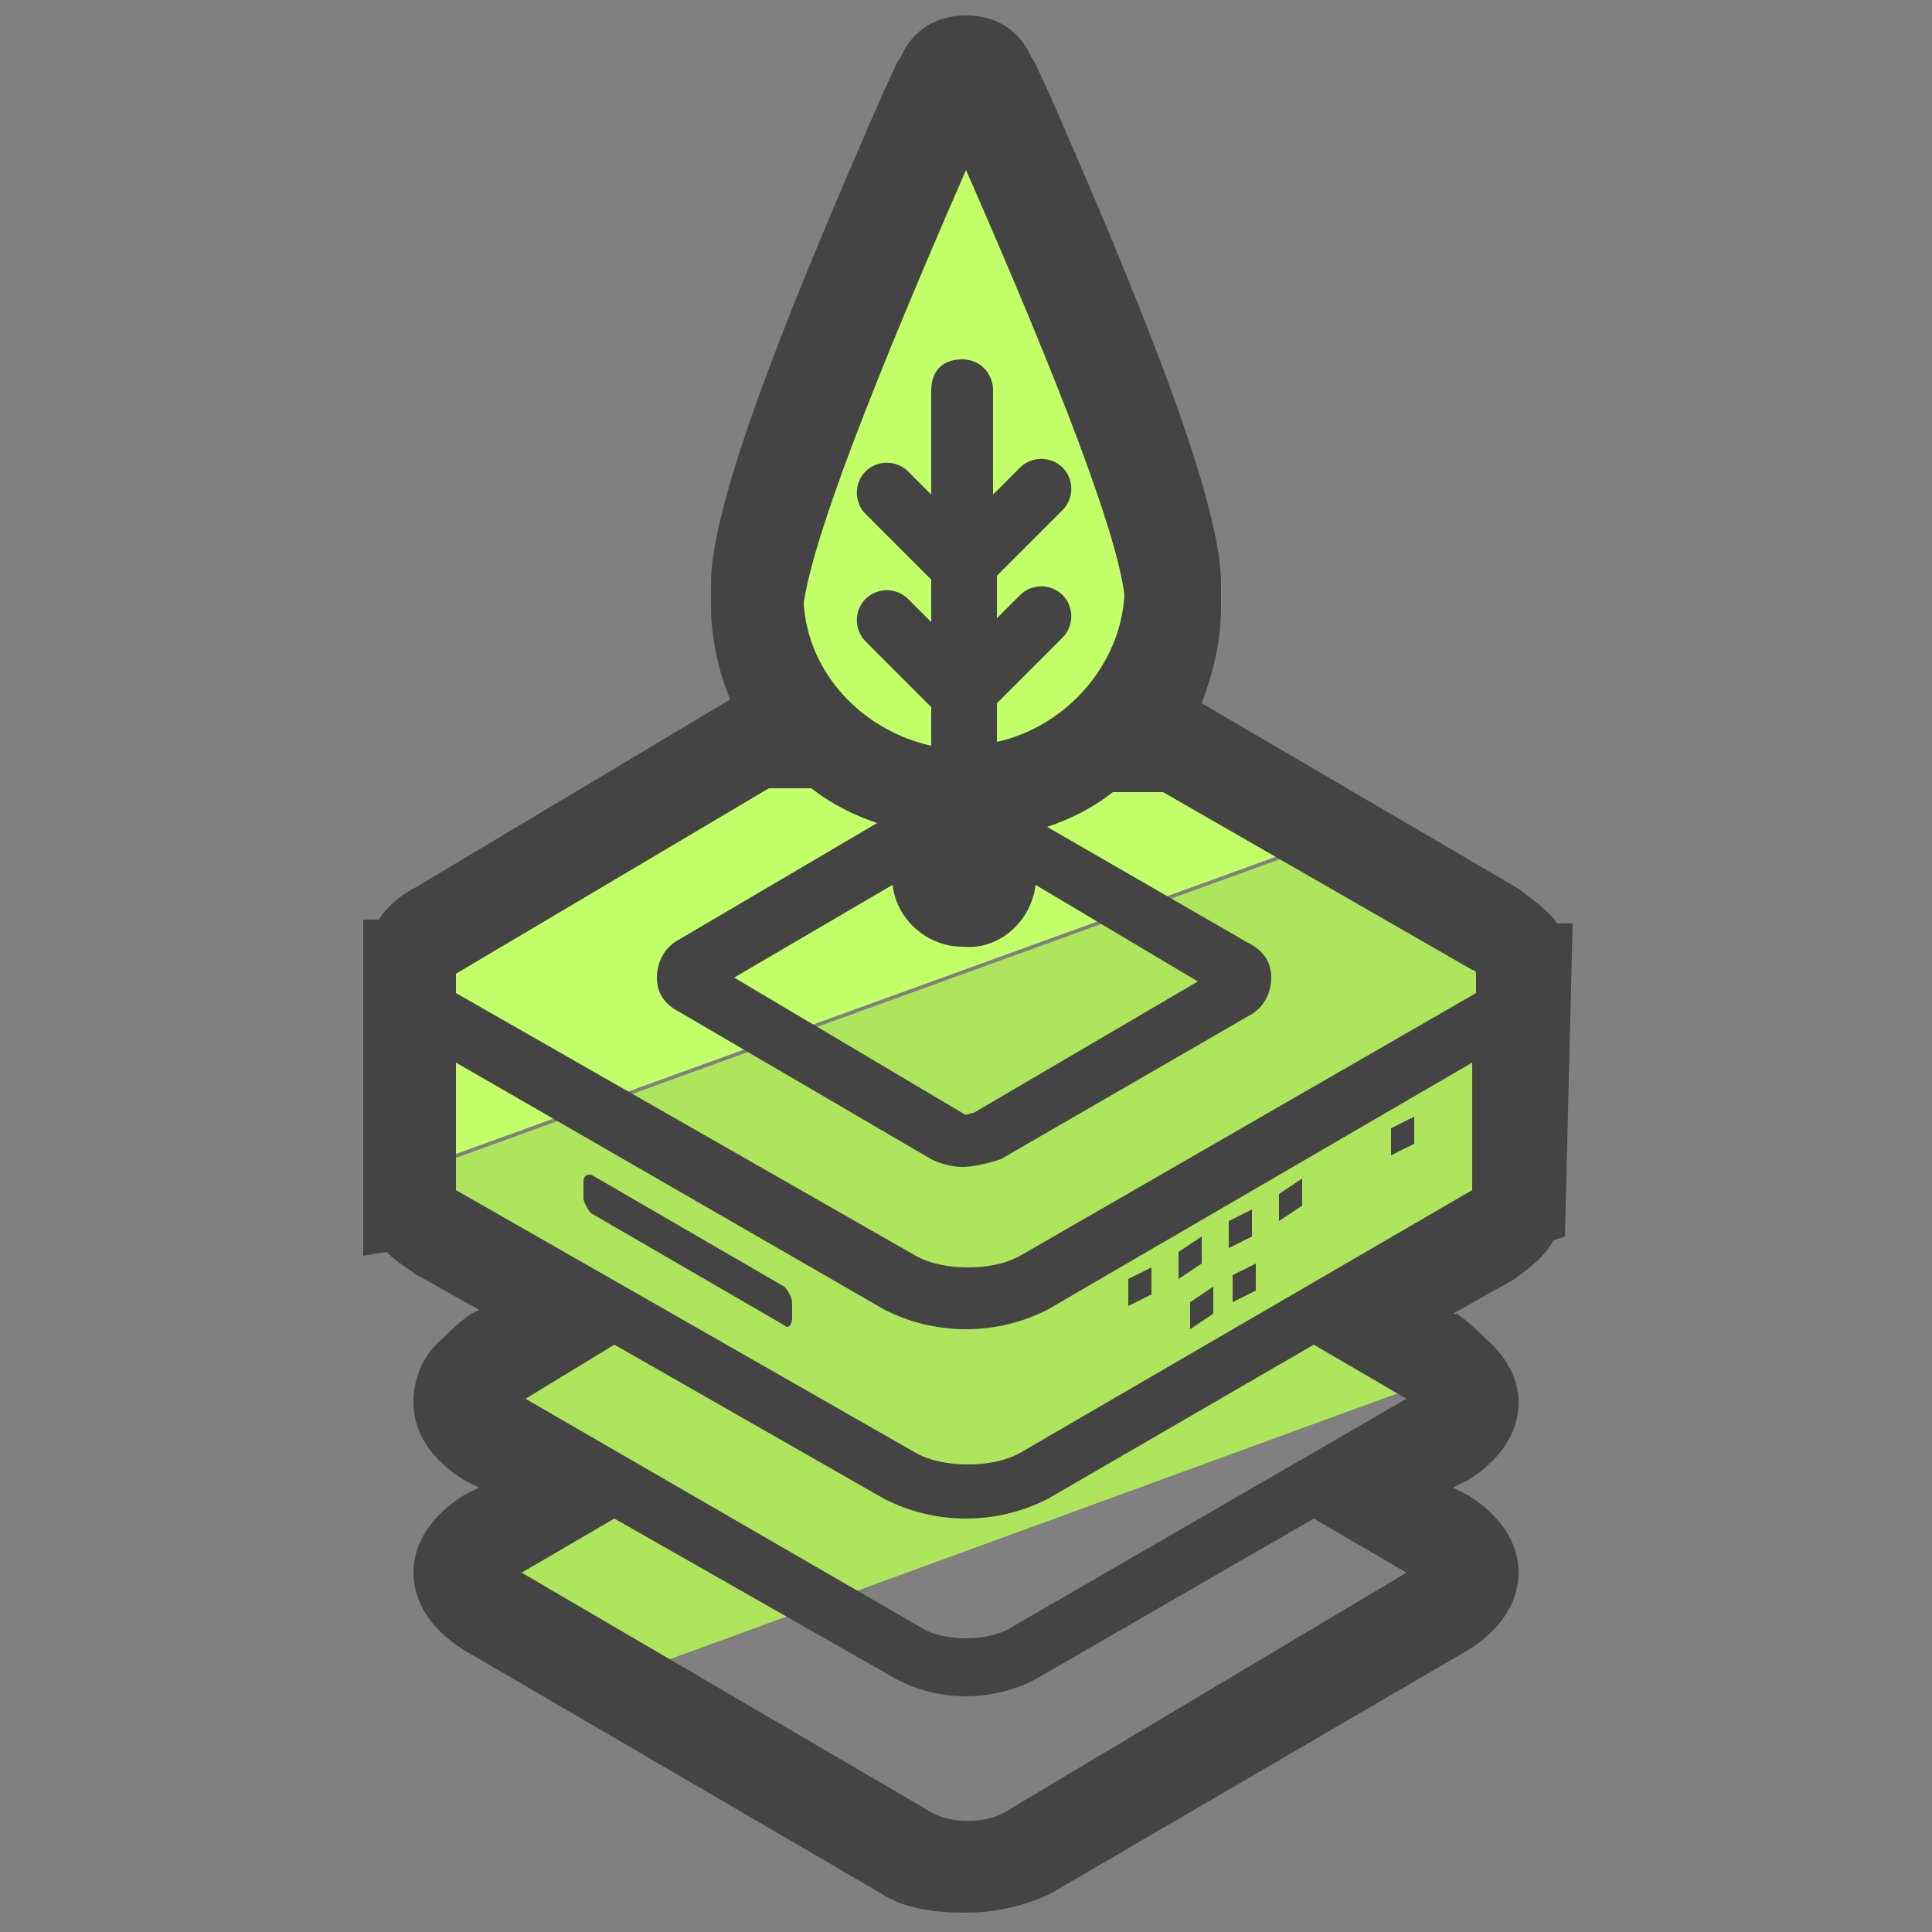 <svg xmlns="http://www.w3.org/2000/svg" id="Layer_1" x="0" y="0" version="1.1" viewBox="0 0 50 50" xml:space="preserve"><rect x="0" y="0" width="50" height="50" fill="#808080" stroke="none"/><style>.st2{fill:#444}</style><path fill="#c3ff68" d="M30.5 19.2H29c.8-1 1.3-2.2 1.3-3.5 0-2.7-4.3-12.1-4.8-13.2-.2-.5-.9-.5-1.1 0-.4 1.1-4.7 10.5-4.7 13.2 0 1.3.5 2.5 1.3 3.5h-1.3L11.3 24c-.5.3-.7.6-.7 1v5.3l24-8.7-4.1-2.4z"/><path fill="#afe55d" d="M37.4 35.3L35.1 34l3.6-2.1c.5-.3.7-.6.7-1v-5.8c0-.4-.2-.8-.7-1l-4.1-2.4-24 8.7v.5c0 .4.2.7.7 1l3.6 2.1-2.3 1.4c-.9.5-.9 1.3 0 1.8l2.2 1.3-2.2 1.3c-.9.5-.9 1.3 0 1.8l3.2 1.9 21.9-8c-.1-.1-.2-.1-.3-.2z"/><path d="M20.3 34.3l-5-2.9c-.1-.1-.2-.3-.2-.4v-.4c0-.2.1-.2.2-.2l5 2.9c.1.1.2.3.2.4v.4c0 .2-.1.3-.2.2zm9.5-.8l-.6.3v-.7l.6-.3zm1.3-.8l-.6.4v-.7l.6-.4zm1.3-.7l-.6.3v-.7l.6-.3zm-1 2l-.6.4v-.7l.6-.4zm1.1-.6l-.6.3V33l.6-.3zm4.1-3.8l-.6.3v-.7l.6-.3zm-2.9 1.6l-.6.4v-.7l.6-.4z" class="st2"/><path d="M40.7 23.9h-.4c-.2-.3-.6-.6-1-.9l-8.2-4.8c.3-.8.5-1.6.5-2.5v-.6c0-2.3-2.4-8-4.5-12.8-.2-.4-.3-.7-.4-.8C26.4.8 25.8.4 25 .4c-.8 0-1.4.4-1.7 1.1-.1.1-.2.4-.4.8-2.1 4.8-4.5 10.5-4.5 12.8v.6c0 .8.2 1.7.5 2.4L10.7 23c-.4.2-.7.5-.9.8h-.4v8.7l.6-.1c.2.2.5.4.8.6l1.6.9-.2.1c-.3.2-.5.4-.7.6-.5.4-.8 1-.8 1.7 0 .8.5 1.5 1.3 2l.4.2-.4.2c-.8.5-1.3 1.2-1.3 2s.5 1.5 1.3 2L22.8 49c.6.4 1.4.5 2.2.5.8 0 1.6-.2 2.2-.5L38 42.7c.8-.5 1.3-1.2 1.3-2s-.5-1.5-1.3-2l-.4-.2.4-.2c.8-.5 1.3-1.2 1.3-2 0-.6-.3-1.2-.9-1.7-.2-.2-.4-.4-.7-.6h-.1l1.6-.9c.4-.3.8-.6 1-1l.3-.1.2-8.1zM25 4.4c2.5 5.7 3.9 9.4 4.1 11-.1 1.8-1.5 3.4-3.3 3.8v-1l1.7-1.7c.3-.3.3-.8 0-1.1s-.8-.3-1.1 0l-.6.6v-1.1l1.7-1.7c.3-.3.3-.8 0-1.1s-.8-.3-1.1 0l-.7.7v-2.7c0-.4-.3-.8-.8-.8s-.8.3-.8.8v2.7l-.6-.6c-.3-.3-.8-.3-1.1 0s-.3.8 0 1.1l1.7 1.7v1.1l-.6-.6c-.3-.3-.8-.3-1.1 0s-.3.8 0 1.1l1.7 1.7v1c-1.8-.4-3.2-1.9-3.3-3.7.2-1.3 1.1-4.1 4.2-11.2zm1.8 18.5l4.2 2.5-5.8 3.4c-.1 0-.2.1-.3 0L19 25.3l4.1-2.4c.1.9.9 1.6 1.8 1.6 1 .1 1.8-.7 1.9-1.6zm-15 2.3s.1 0 0 0l8.1-4.8H21c.5.4 1.1.7 1.7.9l-5.1 3c-.4.2-.6.6-.6 1s.2.7.6.9l6.5 3.8c.2.1.5.2.8.2.3 0 .7-.1 1-.2l6.4-3.7c.4-.2.6-.6.6-1s-.2-.7-.6-.9l-5.2-3c.6-.2 1.2-.5 1.7-.9h1.3l8 4.6s.1 0 .1.1v.5l-11.8 6.8c-.7.4-2 .4-2.7 0l-11.9-6.8v-.5zm24.6 11l-10.2 5.9c-.6.4-1.8.4-2.4 0l-10.2-5.9 2.3-1.4 7 4c.6.3 1.3.5 2.1.5s1.5-.2 2.1-.5l6.9-4 2.4 1.4zM26 46.9c-.5.3-1.4.3-1.9 0l-10.6-6.2 2.4-1.4 7.2 4.1c.5.3 1.2.5 1.9.5s1.4-.2 1.9-.5l7.1-4.1 2.4 1.4L26 46.9zm.4-9.3c-.7.4-2 .4-2.7 0l-11.9-6.8v-3.3l11.1 6.4c.6.3 1.3.5 2.1.5s1.5-.2 2.1-.5l11-6.4v3.3l-11.7 6.8z" class="st2"/></svg>